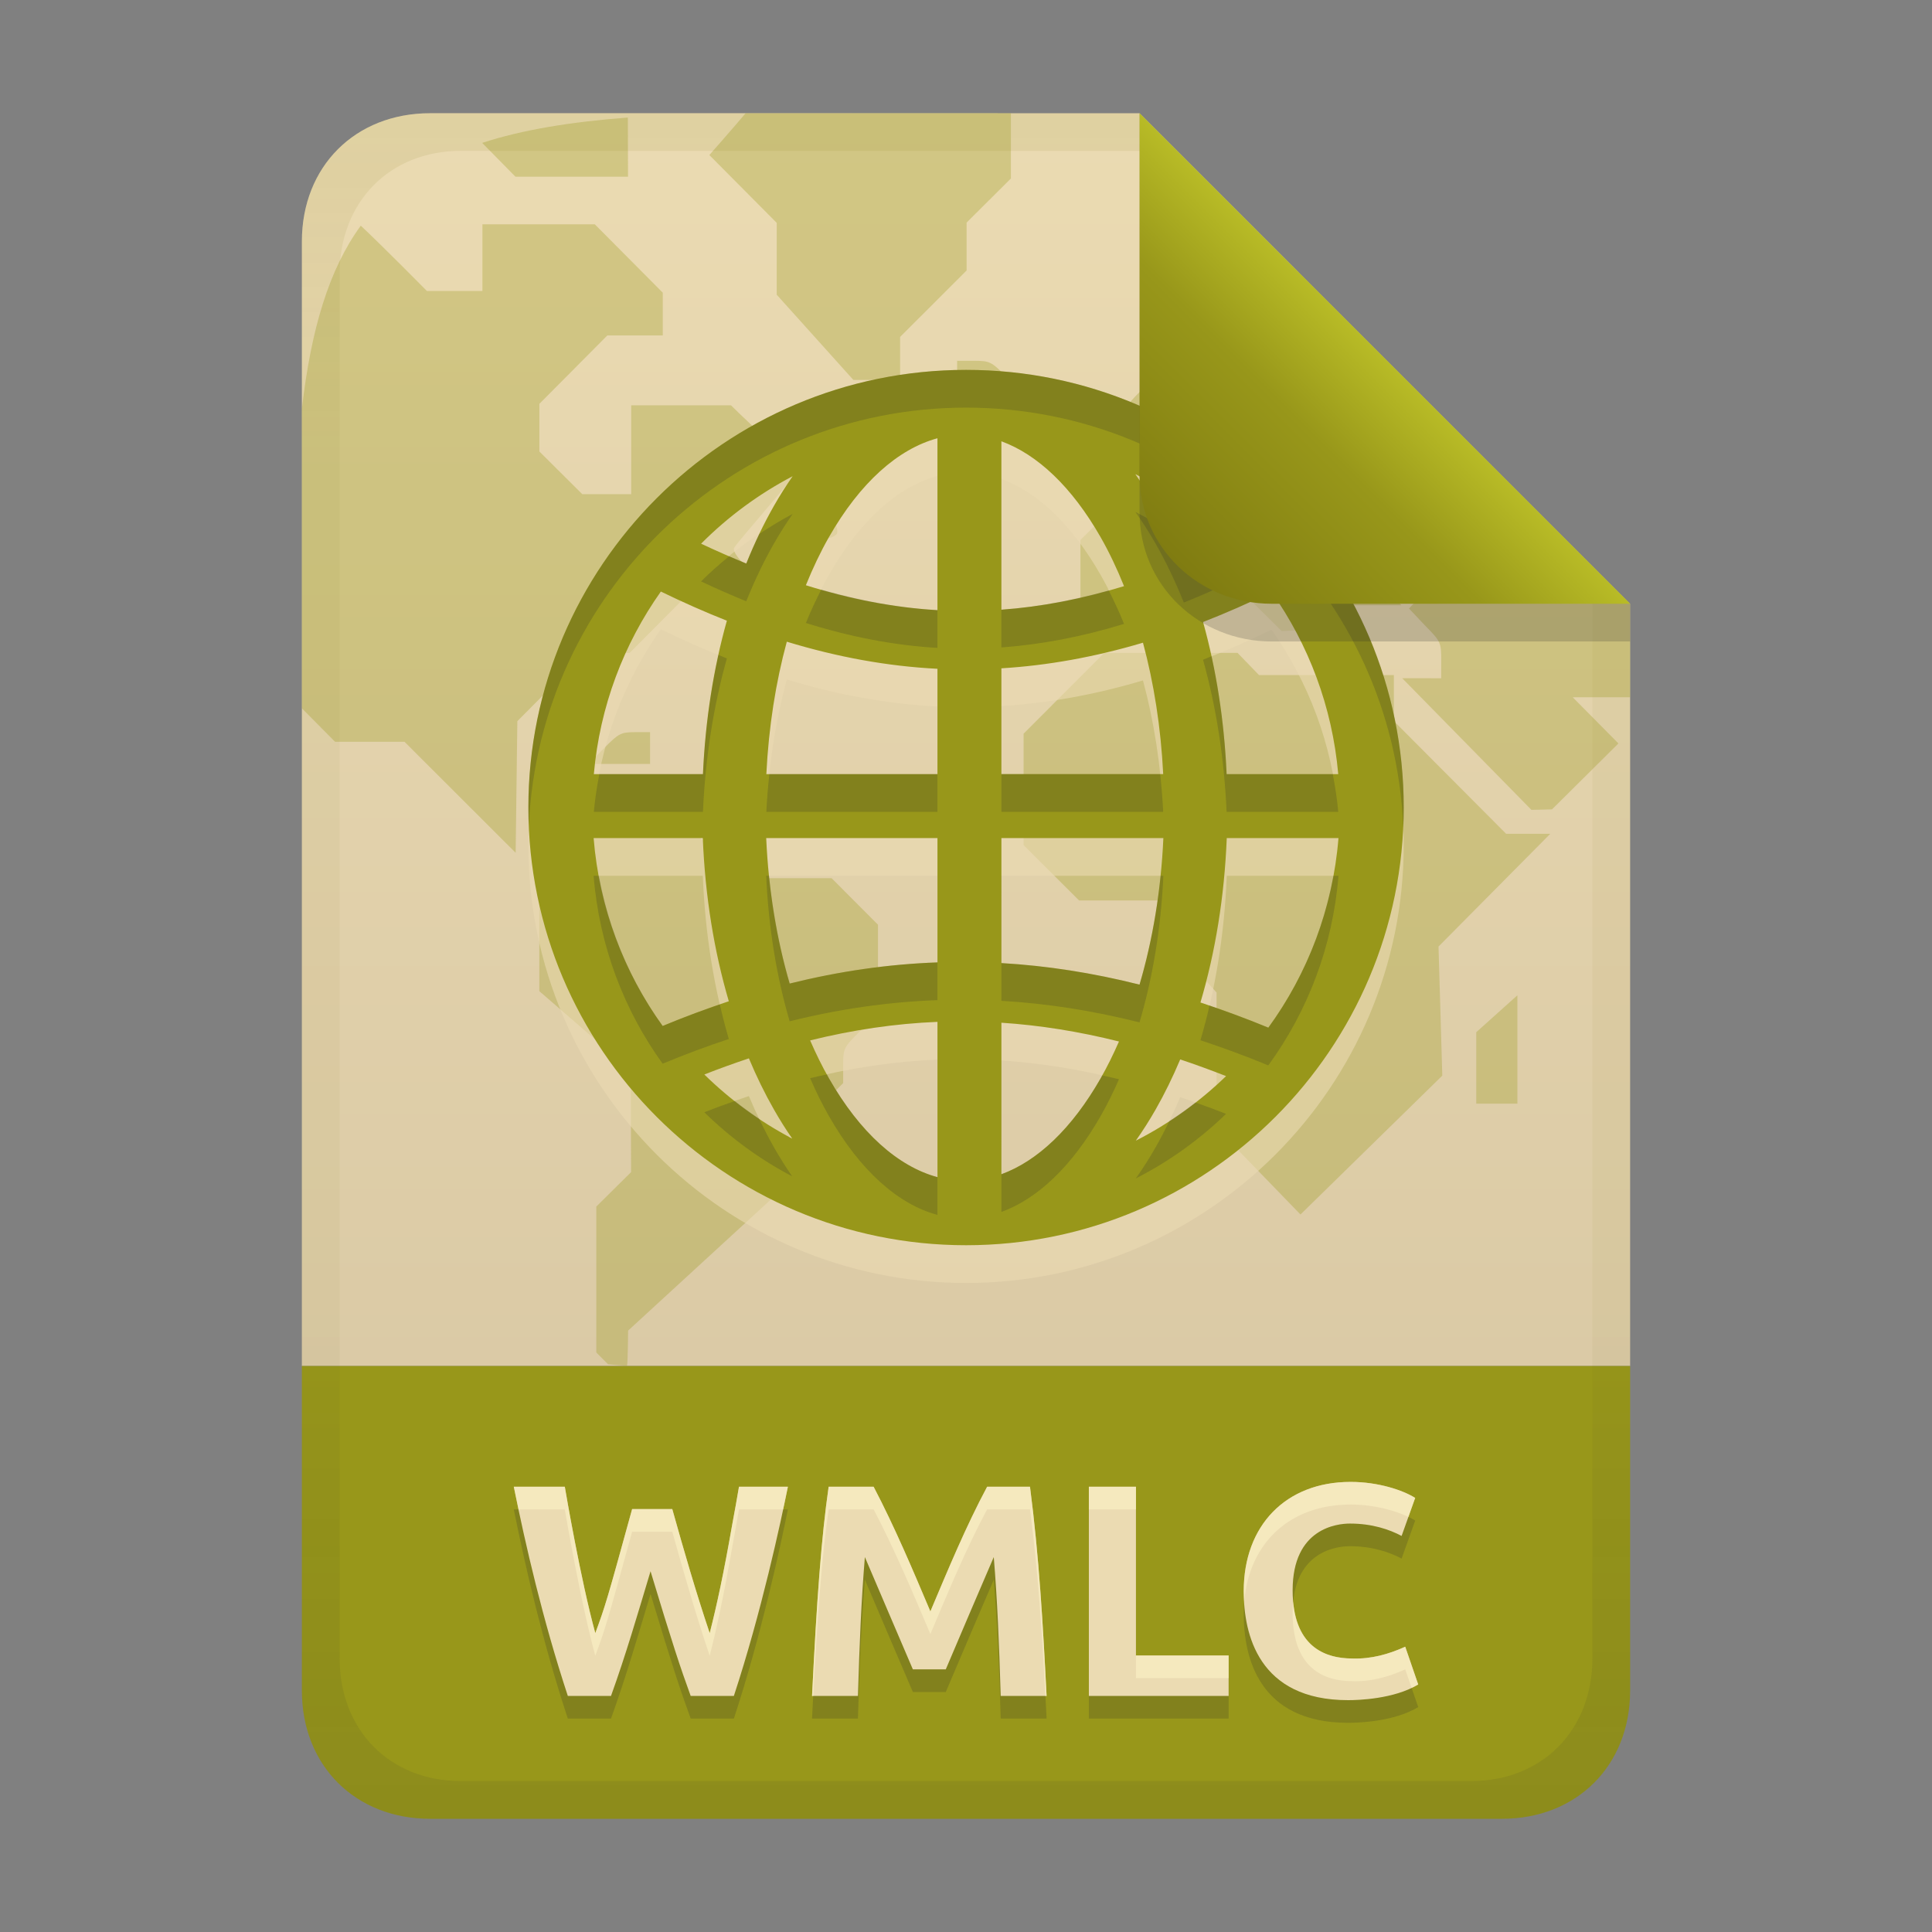 <svg width="256" height="256" version="1.1" viewBox="0 0 256 256" xmlns="http://www.w3.org/2000/svg">
  <rect x="0" y="0" width="256" height="256" fill="#808080" stroke="none"/>
  <defs>
    <linearGradient id="linearGradient7-6-0" x1="186" x2="156" y1="45.006" y2="75.012" gradientTransform="matrix(1.083 0 0 1.083 -17.999 -1.251)" gradientUnits="userSpaceOnUse">
      <stop stop-color="#b8bb26" offset="0"/>
      <stop stop-color="#98971a" offset=".303"/>
      <stop stop-color="#79740e" offset="1"/>
    </linearGradient>
    <linearGradient id="linearGradient14-07" x1="128" x2="128" y1="15.001" y2="241" gradientTransform="translate(0,4.8e-4)" gradientUnits="userSpaceOnUse">
      <stop stop-color="#79740e" stop-opacity=".104" offset="0"/>
      <stop stop-color="#79740e" stop-opacity=".05" offset=".2"/>
      <stop stop-color="#79740e" stop-opacity=".052" offset=".704"/>
      <stop stop-color="#282828" stop-opacity=".052" offset=".805"/>
      <stop stop-color="#282828" stop-opacity=".101" offset="1"/>
    </linearGradient>
    <linearGradient id="linearGradient20-5" x1="128" x2="128" y1="14.998" y2="241" gradientTransform="translate(-.001 -5e-5)" gradientUnits="userSpaceOnUse">
      <stop stop-color="#ebdbb2" offset="0"/>
      <stop stop-color="#d5c4a1" offset="1"/>
    </linearGradient>
  </defs>
  <path d="m56.999 15c-9.939 0-17 7.059-17 17v149h176v-101l-64.998-64.998-94.002-2e-3z" fill="url(#linearGradient20-5)" style="paint-order:markers fill stroke"/>
  <path d="m57 241c-9.939 0-17-7.059-17-17v-43h176v43c0 9.941-7.061 17-17 17z" fill="#98971a" stroke-linecap="round" stroke-linejoin="round" stroke-miterlimit="0" style="paint-order:markers fill stroke"/>
  <path d="m89.08 202.96c1.544 5.511 3.133 11.014 4.96 16.44 0.951-3.732 1.845-7.867 3-14.48 0.32-1.707 0.613-3.347 0.88-4.92h6.48c-0.959 4.768-3.53 16.692-7.16 27.72h-5.72c-1.362-3.735-2.433-6.958-5.32-16.52-1.663 5.534-3.276 11.084-5.24 16.52h-5.72c-3.342-10.153-5.618-20.053-7.16-27.72h6.76c0.128 0.758 2.098 12.325 4.04 19.4 1.327-3.612 1.51-4.184 4.88-16.44zm26.68-2.96c2.808 5.364 5.162 10.948 7.52 16.52 2.357-5.572 4.668-11.178 7.52-16.52h5.68c1.202 9.193 1.732 18.464 2.2 27.72h-6.08c-0.209-7.031-0.451-12.726-0.92-18.4-2.144 4.95-4.245 9.918-6.36 14.88h-4.36c-2.134-4.954-4.234-9.923-6.36-14.88-0.469 5.674-0.711 11.369-0.92 18.4h-6.08c0.617-12.642 1.24-21.093 2.2-27.72zm47.04 22.36v5.36h-18.52v-27.72h6.24v22.36zm15.84 5.92c-11.917 0-13.84-8.776-13.84-14.44 0-8.71 5.577-14.48 14.16-14.48 3.65 0 6.894 1.079 8.56 2.12l-1.8 5.04c-1.62-0.861-3.901-1.64-6.84-1.64-1.657 0-7.6 0.576-7.6 8.84 0 7.377 4.165 9.04 7.92 9.04 2.47 0.084 4.78-0.554 7-1.56l1.72 5c-3.204 1.942-7.974 2.08-9.28 2.08z" fill="#282828" opacity=".2" aria-label="WMLC"/>
  <path d="m89.08 199.96c1.544 5.511 3.133 11.014 4.96 16.44 0.951-3.732 1.845-7.867 3-14.48 0.32-1.707 0.613-3.347 0.88-4.92h6.48c-0.959 4.768-3.53 16.692-7.16 27.72h-5.72c-1.362-3.735-2.433-6.958-5.32-16.52-1.663 5.534-3.276 11.084-5.24 16.52h-5.72c-3.342-10.153-5.618-20.053-7.16-27.72h6.76c0.128 0.758 2.098 12.325 4.04 19.4 1.327-3.612 1.51-4.184 4.88-16.44zm26.68-2.96c2.808 5.364 5.162 10.948 7.52 16.52 2.357-5.572 4.668-11.178 7.52-16.52h5.68c1.202 9.193 1.732 18.464 2.2 27.72h-6.08c-0.209-7.031-0.451-12.726-0.92-18.4-2.144 4.95-4.245 9.918-6.36 14.88h-4.36c-2.134-4.954-4.234-9.923-6.36-14.88-0.469 5.674-0.711 11.369-0.92 18.4h-6.08c0.617-12.642 1.24-21.093 2.2-27.72zm47.04 22.36v5.36h-18.52v-27.72h6.24v22.36zm15.84 5.92c-11.917 0-13.84-8.776-13.84-14.44 0-8.71 5.577-14.48 14.16-14.48 3.65 0 6.894 1.079 8.56 2.12l-1.8 5.04c-1.62-0.861-3.901-1.64-6.84-1.64-1.657 0-7.6 0.576-7.6 8.84 0 7.377 4.165 9.04 7.92 9.04 2.47 0.084 4.78-0.554 7-1.56l1.72 5c-3.204 1.942-7.974 2.08-9.28 2.08z" fill="#ebdbb2" aria-label="WMLC"/>
  <path d="m178.96 196.36c-8.583-1e-5 -14.16 5.771-14.16 14.48 0 0.44 0.04 0.923 0.066 1.395 0.647-7.806 6.05-12.875 14.094-12.875 3.082 0 5.863 0.77 7.66 1.637l0.898-2.516c-1.666-1.041-4.909-2.121-8.559-2.121zm-110.88 0.641c0.188 0.937 0.424 2 0.635 3h6.125c0.128 0.758 2.099 12.325 4.041 19.4 1.327-3.612 1.508-4.183 4.879-16.439h5.32c1.544 5.511 3.131 11.014 4.959 16.439 0.951-3.732 1.845-7.868 3-14.48 0.32-1.707 0.614-3.347 0.881-4.92h5.846c0.227-1.066 0.485-2.254 0.635-3h-6.481c-0.267 1.573-0.561 3.213-0.881 4.92-1.155 6.613-2.049 10.748-3 14.48-1.827-5.426-3.415-10.928-4.959-16.439h-5.32c-3.37 12.256-3.552 12.828-4.879 16.439-1.942-7.075-3.913-18.643-4.041-19.4zm41.721 0c-0.96 6.627-1.585 15.078-2.201 27.721h0.16c0.567-10.915 1.163-18.663 2.041-24.721h5.959c2.808 5.364 5.162 10.948 7.519 16.52 2.357-5.572 4.669-11.177 7.521-16.52h5.68c1.072 8.2 1.603 16.463 2.039 24.721h0.16c-0.468-9.256-0.997-18.527-2.199-27.721h-5.68c-2.852 5.343-5.165 10.947-7.521 16.52-2.358-5.572-4.712-11.156-7.519-16.52zm34.479 0v3h6.24v-3zm27.072 15.236c-0.045 0.465-0.072 0.958-0.072 1.484 0 7.377 4.165 9.039 7.92 9.039 2.47 0.084 4.78-0.554 7-1.561l0.844 2.449c0.298-0.142 0.599-0.281 0.877-0.449l-1.721-5c-2.22 1.006-4.53 1.645-7 1.561-3.481 0-7.307-1.438-7.848-7.523zm-20.832 7.123v3h12.281v-3z" fill="#fbf1c7" opacity=".6"/>
  <path d="m133.95 14.998-35.15 0.006c-1.572 1.875-4.809 5.539-4.809 5.539l8.928 8.986v9.52l10.152 11.289h6.197v-5.693l8.812-8.805v-6.346l5.871-5.846-2e-3 -8.65zm-50.758 0.578c-7.649 0.582-13.999 1.63-19.303 3.357 1.466 1.493 4.41 4.481 4.41 4.481h14.918l-0.025-7.838zm-4.369 14.148-14.902 2e-3v8.834h-7.35s-5.777-5.854-8.766-8.658c-4.217 5.784-6.578 13.702-7.805 24.246v39.707l4.398 4.436h9.199l14.729 14.707 0.225-17.439 8.986-9.045h5.898l9.199-9.256h8.373l-2.027-2.064c-1.371-1.394-1.917-2.242-1.69-2.627 0.505-0.844 7.438-8.738 7.92-9.549-1.832-3.532-5.505-6.452-8.352-9.316h-13.223v11.777h-6.481l-5.682-5.656v-6.314l9-9.059h7.35v-5.664l-9.002-9.06zm88.016 6.311-8.578 8.635v7.35h8.389v-4.627h6.289v3.281l-1.387 4.633-1.387 1.348-6.057 0.268-6.057 0.262-4.354 4.09h-5.922v5.709l-4.611 4.568v8.65h9.037l5.828-5.889h6.102v3.664l5.703 5.646 2.936-0.143 2e-3 -2.686-5.709-6.482h6.109l5.83 5.889h6.697l-4.129-4.209 2.273-2.312c2.211-2.248 2.346-2.311 4.588-2.311 2.219 0 2.392 0.084 4.523 2.191 1.218 1.208 2.213 2.344 2.213 2.525 0 0.181-4.201 0.049-4.201 0.049-1.279 1.435 0.576-0.713-4.268 4.496l2.086 2.213c2.123 2.155 2.188 2.292 2.188 4.625v2.404l-5.174-6e-3 17.125 17.447 2.727-0.065 8.803-8.738-6.057-6.117h7.604v-12.395l-43.967-43.965h-5.195zm-40.014 11.773v4.205h8.562l-2.062-2.103c-1.962-1.997-2.178-2.102-4.287-2.102zm26.418 1.924-2.094 2.07c-1.937 1.915-2.098 2.227-2.098 4.086v2.014h4.193v-4.086l-2e-3 -4.084zm-46.129 15.965c-1.468 1.464-2.93 2.934-4.393 4.404h2.353c1.579 0 2.526 0.207 2.875 0.631 0.682 0.82 2.269 0.807 2.963-0.027 0.392-1.759-2.579-3.787-3.799-5.008zm39.217 20.807-10.703 10.717v14.75l7.35 7.344h10.441l2.426 2.404c2.295 2.282 2.424 2.515 2.424 4.473 0 1.77 0.209 2.301 1.467 3.695l1.465 1.629v17.93l11.119 11.482 18.791-18.4-0.5-17.105 14.809-14.941h-5.85l-14.875-14.938v-6.096h-17.871l-2.844-2.939h-8.826l-8.822-4e-3zm-62.201 10.512c-1.853 0-2.162 0.165-4.07 2.106l-2.066 2.103h8.146v-4.209zm8.111 13.463-14.721 2e-3 -6.059 6.121v14.73l12.113 10.49 0.049 13.486-4.611 4.57v19.33l1.565 1.566s1.525 0.142 2.506 0.213c0.116-0.486 0.145-4.676 0.145-4.676l19.236-17.666 0.033-5.902 9.227-9.227v-2.336c0-2.274 0.06-2.397 2.307-4.619l2.307-2.285v-11.748l-6.144-6.16h-12.127l-5.824-5.891zm108.82 21.402-5.449 4.889v9.469h5.449v-14.357z" fill="#98971a" opacity=".3" style="paint-order:markers fill stroke"/>
  <path d="m128.01 54.011c-31.98 0-57.999 26.01-57.999 57.989 4.9e-5 31.98 26.02 57.999 57.999 57.999 31.98 0 57.989-26.02 57.989-57.999 0-31.98-26.01-57.989-57.989-57.989zm-3.803 9.063 0.01-5e-5v22.776c-5.783-0.339-11.538-1.456-17.434-3.303 0.925-2.283 1.94-4.42 3.048-6.362 4.131-7.238 9.164-11.695 14.375-13.111zm8.482 0.398c4.771 1.744 9.347 6.046 13.152 12.713 1.128 1.976 2.162 4.154 3.099 6.484-5.594 1.712-10.974 2.736-16.251 3.12zm17.75 4.353c4.732 2.403 9.023 5.539 12.723 9.267-2.137 1.006-4.24 1.922-6.301 2.753-1.107-2.774-2.358-5.396-3.742-7.819-0.838-1.469-1.735-2.867-2.681-4.2zm-45.409 0.275c-0.873 1.249-1.698 2.559-2.477 3.925-1.354 2.373-2.58 4.937-3.67 7.646-1.968-0.808-3.963-1.674-5.984-2.63 3.547-3.563 7.635-6.587 12.132-8.941zm-17.464 15.282c2.943 1.432 5.857 2.721 8.748 3.864-1.76 6.257-2.849 13.108-3.171 20.329h-14.456c0.792-8.97 3.962-17.247 8.88-24.193zm80.919 0.061c4.893 6.934 8.05 15.186 8.839 24.132h-14.793c-0.318-7.154-1.388-13.946-3.12-20.156 2.975-1.158 6-2.485 9.073-3.976zm-64.229 6.586c6.68 2.031 13.297 3.253 19.962 3.589v13.957h-22.674c0.311-6.261 1.252-12.19 2.712-17.545zm47.193 0.132c1.44 5.322 2.372 11.202 2.681 17.413h-21.44v-14.018c6.134-0.375 12.358-1.491 18.759-3.395zm-72.792 25.886h14.467c0.309 7.718 1.503 15.012 3.446 21.624-2.905 0.963-5.827 2.049-8.768 3.273-5.12-7.109-8.398-15.64-9.145-24.896zm22.868 0h22.694v16.475c-6.543 0.234-13.042 1.176-19.585 2.804-1.702-5.814-2.799-12.342-3.109-19.279zm31.166 0h21.461c-0.314 6.994-1.434 13.571-3.16 19.421-6.205-1.561-12.287-2.508-18.3-2.855zm29.861 0h14.803c-0.754 9.353-4.087 17.967-9.298 25.121-3.033-1.254-6.034-2.355-8.992-3.334 1.971-6.654 3.175-14.007 3.487-21.787zm-38.333 24.356v20.573h-0.01c-5.212-1.413-10.244-5.862-14.375-13.101-0.888-1.556-1.715-3.238-2.488-5.016 5.669-1.399 11.258-2.229 16.873-2.457zm8.472 0.112c5.098 0.335 10.268 1.161 15.578 2.488-0.755 1.725-1.562 3.359-2.426 4.873-3.805 6.667-8.381 10.972-13.152 12.713zm-33.46 4.72c1.001 2.394 2.112 4.667 3.324 6.79 0.762 1.335 1.565 2.62 2.416 3.844-4.295-2.256-8.211-5.128-11.643-8.492 1.984-0.785 3.953-1.485 5.903-2.141zm57.154 0.143c2.002 0.671 4.021 1.405 6.076 2.212-3.522 3.411-7.545 6.305-11.959 8.554 0.925-1.308 1.799-2.681 2.62-4.119 1.187-2.08 2.277-4.306 3.263-6.647z" fill="#ebdbb2" opacity=".6" stroke-width="4.832"/>
  <path d="m128.01 49.011c-31.98 0-57.999 26.01-57.999 57.989 4.9e-5 31.98 26.02 57.999 57.999 57.999 31.98 0 57.989-26.02 57.989-57.999 0-31.98-26.01-57.989-57.989-57.989zm-3.803 9.063 0.01-4.9e-5v22.776c-5.783-0.339-11.538-1.456-17.434-3.303 0.925-2.283 1.94-4.42 3.048-6.362 4.131-7.238 9.164-11.695 14.375-13.111zm8.482 0.398c4.771 1.744 9.347 6.046 13.152 12.713 1.128 1.976 2.162 4.154 3.099 6.484-5.594 1.712-10.974 2.736-16.251 3.12zm17.75 4.353c4.732 2.403 9.023 5.539 12.723 9.267-2.137 1.006-4.24 1.922-6.301 2.753-1.107-2.774-2.358-5.396-3.742-7.819-0.838-1.469-1.735-2.867-2.681-4.2zm-45.409 0.275c-0.873 1.249-1.698 2.559-2.477 3.925-1.354 2.373-2.58 4.937-3.67 7.646-1.968-0.808-3.963-1.674-5.984-2.63 3.547-3.563 7.635-6.587 12.132-8.941zm-17.464 15.282c2.943 1.432 5.857 2.721 8.748 3.864-1.76 6.257-2.849 13.108-3.171 20.329h-14.456c0.792-8.97 3.962-17.247 8.88-24.193zm80.919 0.061c4.893 6.934 8.05 15.186 8.839 24.132h-14.793c-0.318-7.154-1.388-13.946-3.12-20.156 2.975-1.158 6-2.485 9.073-3.976zm-64.229 6.586c6.68 2.031 13.297 3.253 19.962 3.589v13.957h-22.674c0.311-6.261 1.252-12.19 2.712-17.545zm47.193 0.132c1.44 5.322 2.372 11.202 2.681 17.413h-21.44v-14.018c6.134-0.375 12.358-1.491 18.759-3.395zm-72.792 25.886h14.467c0.309 7.718 1.503 15.012 3.446 21.624-2.905 0.963-5.827 2.049-8.768 3.273-5.12-7.109-8.398-15.64-9.145-24.896zm22.868 0h22.694v16.475c-6.543 0.234-13.042 1.176-19.585 2.804-1.702-5.814-2.799-12.342-3.109-19.279zm31.166 0h21.461c-0.314 6.994-1.434 13.571-3.16 19.421-6.205-1.561-12.287-2.508-18.3-2.855zm29.861 0h14.803c-0.754 9.353-4.087 17.967-9.298 25.121-3.033-1.254-6.034-2.355-8.992-3.334 1.971-6.654 3.175-14.007 3.487-21.787zm-38.333 24.356v20.573h-0.01c-5.212-1.413-10.244-5.862-14.375-13.101-0.888-1.556-1.715-3.238-2.488-5.016 5.669-1.399 11.258-2.229 16.873-2.457zm8.472 0.112c5.098 0.335 10.268 1.161 15.578 2.488-0.755 1.725-1.562 3.359-2.426 4.873-3.805 6.667-8.381 10.972-13.152 12.713zm-33.46 4.72c1.001 2.394 2.112 4.667 3.324 6.79 0.762 1.335 1.565 2.62 2.416 3.844-4.295-2.256-8.211-5.128-11.643-8.492 1.984-0.785 3.953-1.485 5.903-2.141zm57.154 0.143c2.002 0.671 4.021 1.405 6.076 2.212-3.522 3.411-7.545 6.305-11.959 8.554 0.925-1.308 1.799-2.681 2.62-4.119 1.187-2.08 2.277-4.306 3.263-6.647z" fill="#98971a" stroke-width="4.832"/>
  <path d="m128.02 49.011c-31.98 0-58 26.009-58 57.988 2e-6 0.763 0.029 1.52 0.059 2.275 1.429-30.717 26.864-55.264 57.93-55.264 31.204 0 56.714 24.768 57.932 55.68 0.041-0.892 0.068-1.789 0.068-2.691 0-31.98-26.009-57.988-57.988-57.988zm4.668 14.461v22.316c5.276-0.384 10.658-1.407 16.252-3.119-0.628-1.561-1.315-3.024-2.029-4.434-4.864 1.355-9.582 2.216-14.211 2.553l-2e-3 -17.312c-3e-3 -0.001-7e-3 -0.003-0.01-0.004zm17.75 4.354c0.947 1.333 1.843 2.731 2.682 4.199 1.383 2.423 2.635 5.046 3.742 7.82 2.061-0.831 4.164-1.748 6.301-2.754-1.171-1.179-2.421-2.276-3.705-3.332-0.868 0.374-1.732 0.742-2.586 1.086-0.607-1.52-1.266-2.983-1.957-4.404-1.448-0.938-2.929-1.829-4.477-2.615zm-45.408 0.275c-1.527 0.799-2.988 1.702-4.416 2.65-0.607 1.267-1.182 2.575-1.723 3.92-0.754-0.309-1.514-0.637-2.275-0.965-1.289 1.057-2.544 2.156-3.719 3.336 2.021 0.957 4.016 1.821 5.984 2.629 1.09-2.71 2.316-5.274 3.67-7.646 0.78-1.366 1.605-2.675 2.478-3.924zm3.791 10.021c-0.716 1.407-1.406 2.865-2.037 4.424 5.895 1.848 11.651 2.963 17.434 3.303v-5c-5.113-0.301-10.211-1.243-15.396-2.727zm-13.625 8.656c-1.099 4.984-1.798 10.28-2.043 15.797h-13.74c-0.315 1.642-0.577 3.304-0.727 5h14.457c0.321-7.221 1.41-14.073 3.17-20.33-0.371-0.147-0.746-0.315-1.117-0.467zm65.342 0.174c-0.374 0.15-0.754 0.322-1.127 0.467 1.731 6.21 2.803 13.003 3.121 20.156h14.793c-0.15-1.696-0.411-3.358-0.727-5h-14.057c-0.242-5.452-0.928-10.689-2.004-15.623zm-27.848 6.606v14.018h21.439c-0.084-1.695-0.224-3.359-0.398-5h-21.031v-9.018c-3e-3 1.97e-4 -7e-3 -1.97e-4 -0.01 0zm-30.75 9.018c-0.174 1.641-0.312 3.306-0.396 5h22.674v-5zm-23.283 13.473c0.747 9.256 4.024 17.787 9.145 24.896 2.941-1.224 5.863-2.311 8.768-3.273-0.438-1.49-0.833-3.019-1.193-4.576-2.509 0.86-5.028 1.794-7.564 2.85-4.182-5.807-7.106-12.572-8.455-19.896zm22.867 0c0.311 6.936 1.407 13.463 3.109 19.277 6.543-1.627 13.043-2.569 19.586-2.803v-5c-6.539 0.234-13.036 1.176-19.576 2.803-1.287-4.395-2.224-9.198-2.74-14.277zm31.166 0 2e-3 16.566c6.013 0.346 12.094 1.292 18.299 2.853 1.727-5.85 2.847-12.426 3.16-19.42h-0.361c-0.525 5.134-1.481 9.986-2.789 14.42-6.205-1.561-12.286-2.507-18.299-2.853v-11.566zm43.986 0c-1.364 7.418-4.343 14.265-8.609 20.121-2.628-1.086-5.226-2.041-7.799-2.918-0.363 1.56-0.761 3.092-1.203 4.584 2.958 0.979 5.959 2.08 8.992 3.334 5.211-7.154 8.543-15.768 9.297-25.121zm-43.986 24.467 2e-3 20.074c4.771-1.741 9.345-6.045 13.15-12.713 0.864-1.514 1.673-3.148 2.428-4.873-0.743-0.186-1.479-0.338-2.217-0.504-0.068 0.123-0.132 0.256-0.201 0.377-3.805 6.667-8.38 10.972-13.15 12.713v-15.072c-4e-3 -2.6e-4 -8e-3 -2e-3 -0.012-2e-3zm-23.117 1.852c-0.742 0.164-1.482 0.31-2.227 0.494 0.772 1.778 1.6 3.46 2.488 5.016 4.131 7.238 9.163 11.688 14.375 13.102h0.01v-5c-5.212-1.413-10.244-5.863-14.375-13.102-0.093-0.164-0.179-0.343-0.271-0.51zm-12.203 3.518c-1.34 0.47-2.687 0.958-4.043 1.494 3.432 3.365 7.349 6.236 11.645 8.492-0.852-1.224-1.656-2.509-2.418-3.844-0.695-1.218-1.347-2.497-1.975-3.809-1.103-0.735-2.171-1.515-3.209-2.334zm61.033 0.199c-1.116 0.87-2.269 1.692-3.459 2.465-0.58 1.196-1.185 2.362-1.822 3.478-0.821 1.438-1.694 2.811-2.619 4.119 4.413-2.249 8.435-5.144 11.957-8.555-1.368-0.538-2.715-1.032-4.057-1.508z" fill="#282828" opacity=".2"/>
  <path d="m57 15c-9.939 0-17 7.059-17 17v192c0 9.939 7.059 17 17 17h142c9.941 0 17-7.061 17-17v-144l-65-65zm4.033 4.99 89.967 0.01 60 60 2e-4 139.75c1e-5 9.5-6.657 16.248-16.033 16.248h-133.93c-9.376 0-16.033-6.748-16.033-16.248v-183.51c0-9.501 6.659-16.25 16.033-16.25z" fill="url(#linearGradient14-07)" style="paint-order:markers fill stroke"/>
  <path d="m151 15.002v52.914c0 9.652 7.864 17.084 17.518 17.084h47.482v-5z" fill="#282828" opacity=".2" stroke-width="1.083"/>
  <path d="m151 15v47.916c0 9.652 7.864 17.084 17.518 17.084l47.482-1.34e-4z" fill="url(#linearGradient7-6-0)" stroke-width="1.083"/>
</svg>
